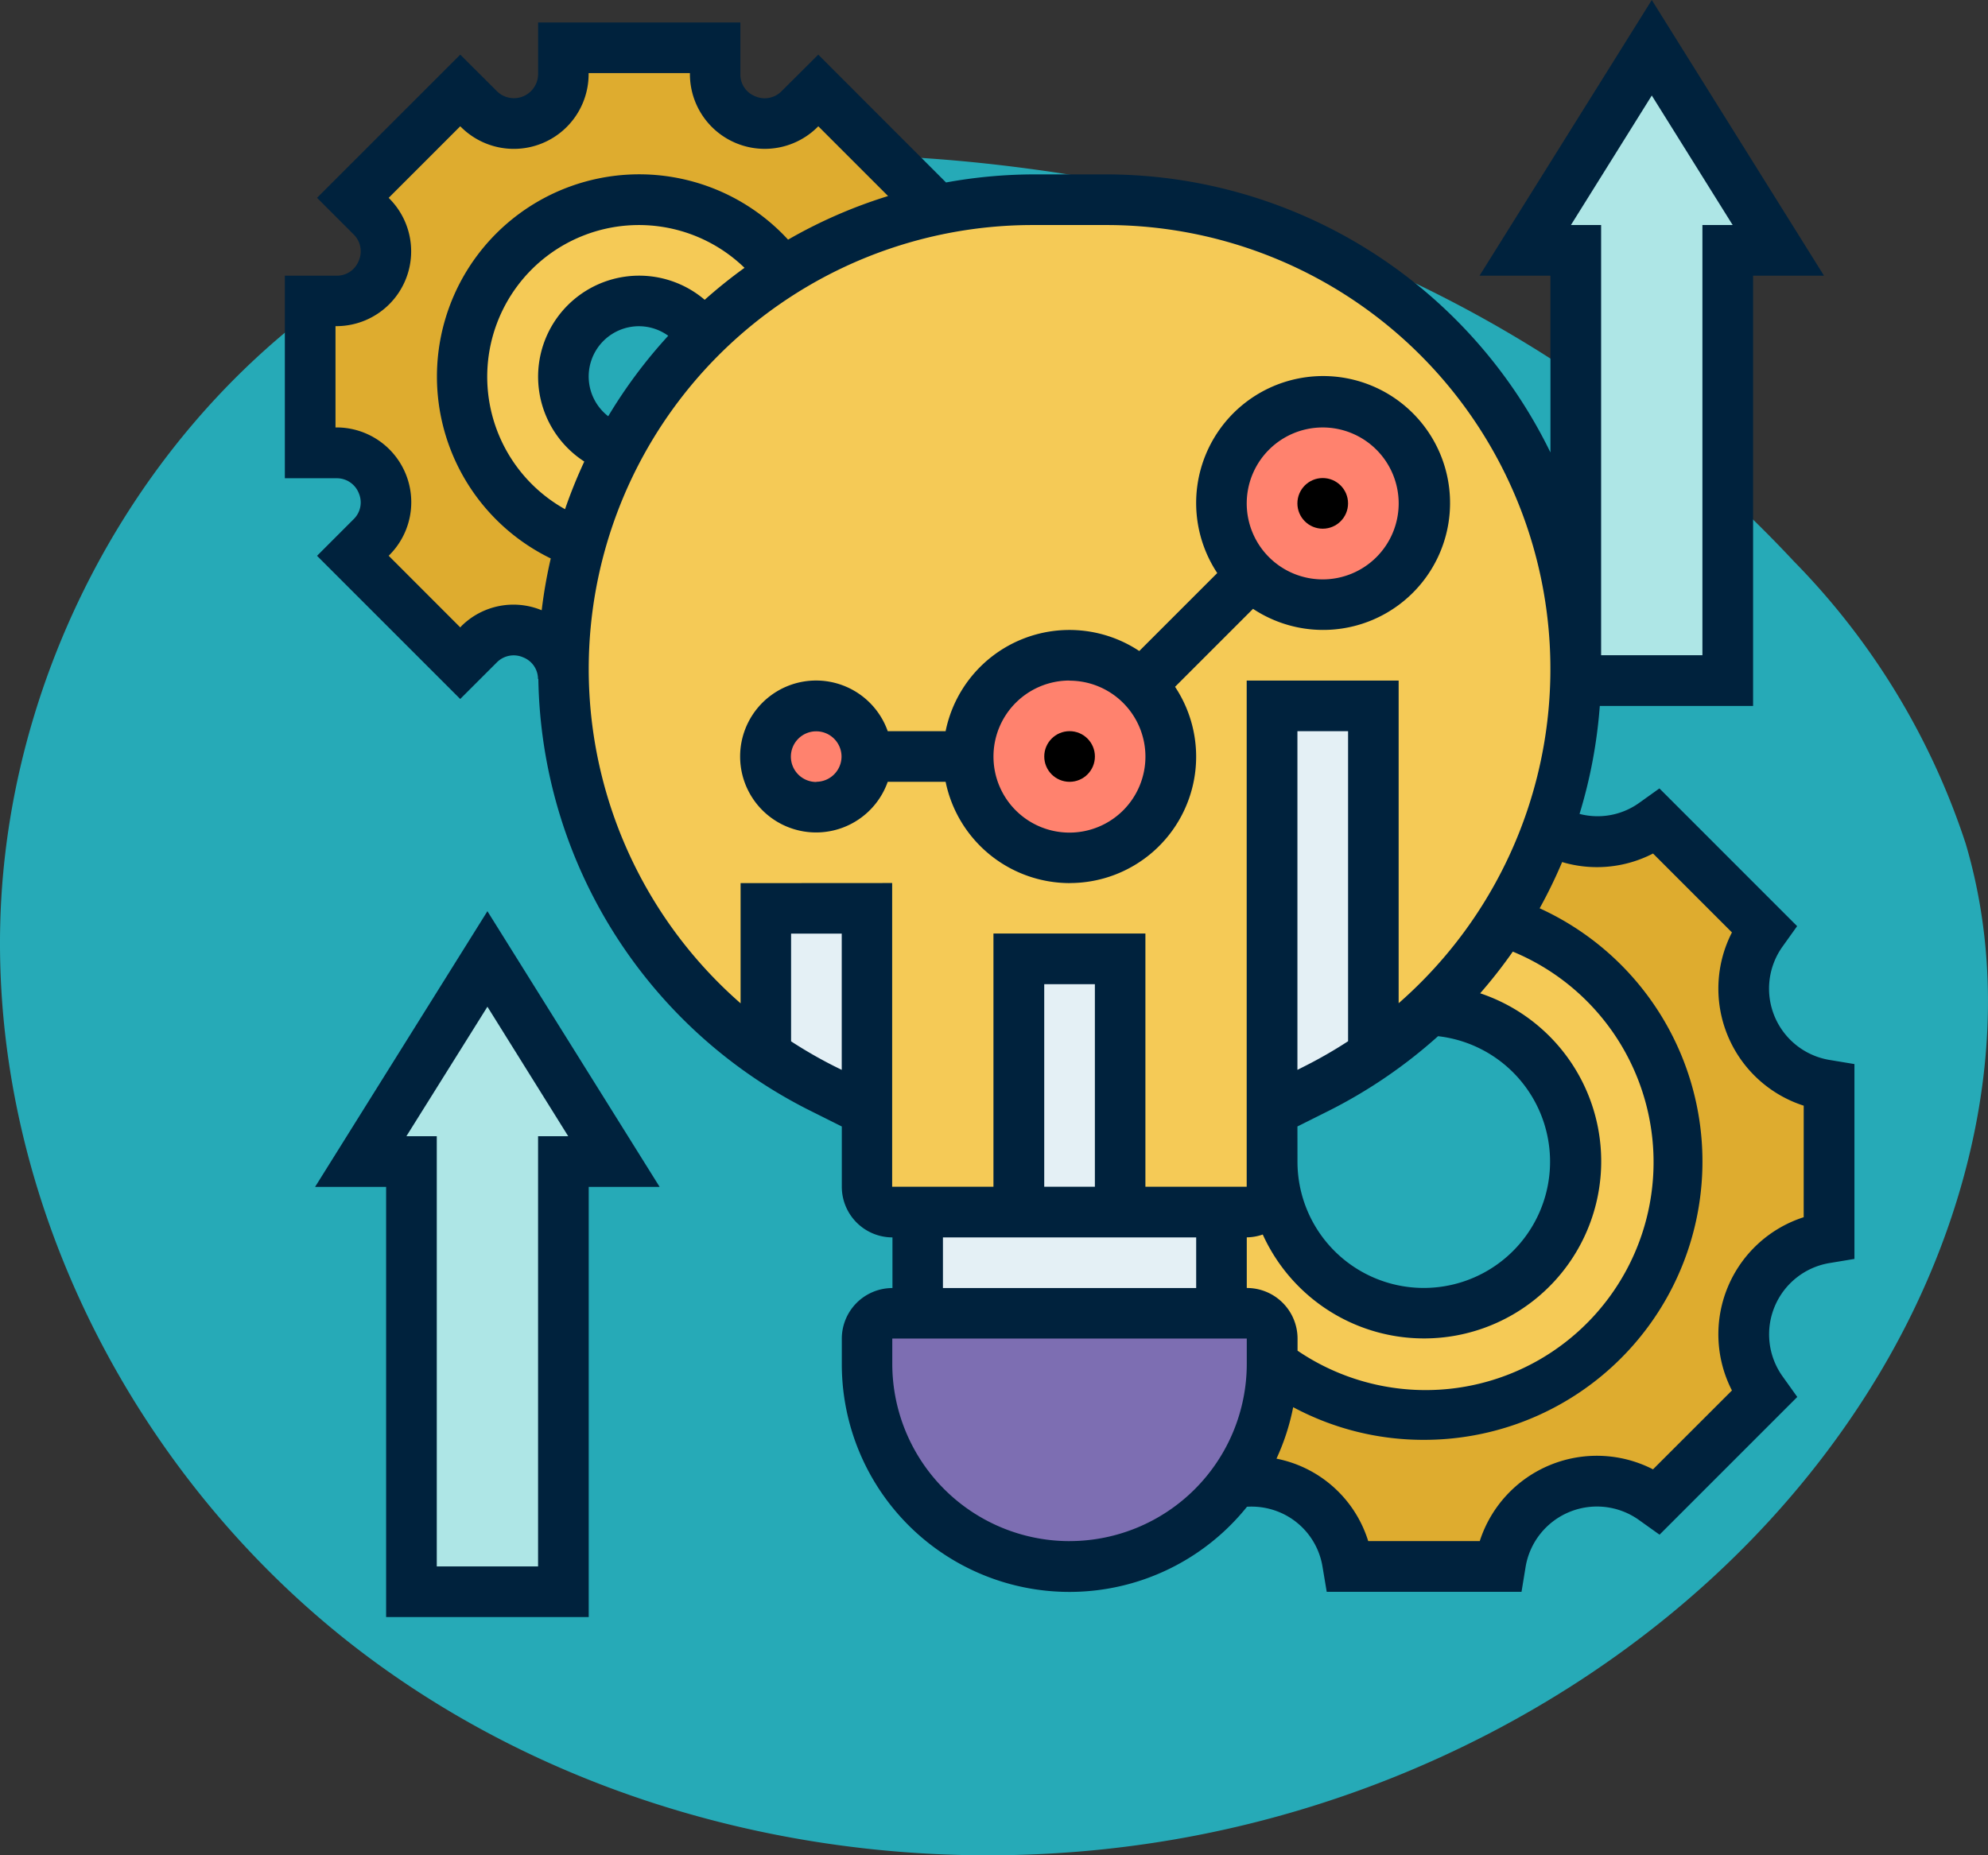 <svg xmlns="http://www.w3.org/2000/svg" width="78.501" height="73.271" viewBox="0 0 78.501 73.271">
  <rect x="0" y="0" width="78.501" height="73.271" fill="#333333" stroke="none"/>
  <g id="Grupo_1099953" data-name="Grupo 1099953" transform="translate(-1921.749 1456.089)">
    <path id="_12068" data-name="12068" d="M72.033,71.913c-8.038-1.11-16.53-.839-23.844,2.675C38.045,79.46,31.382,90.507,31.127,101.757s5.606,22.305,14.66,28.988,21,9.051,32.068,7.045c11.165-2.023,21.645-8.583,27.469-18.322,3.735-6.245,5.48-13.956,3.417-20.934a28.6,28.6,0,0,0-6.787-11.156A50.145,50.145,0,0,0,72.033,71.913Z" transform="translate(1890.63 -1521.3)" fill="#26aab7"/>
    <g id="desarrollando" transform="translate(1931.997 -1456.202)">
      <g id="Grupo_1099937" data-name="Grupo 1099937" transform="translate(2 1.999)">
        <g id="Grupo_1099922" data-name="Grupo 1099922" transform="translate(47.98 0)">
          <path id="Trazado_875735" data-name="Trazado 875735" d="M55,2l5,8H58V26.989H52V10H50Z" transform="translate(-50 -2)" fill="#aee6e6"/>
        </g>
        <g id="Grupo_1099923" data-name="Grupo 1099923" transform="translate(1.999 35.985)">
          <path id="Trazado_875736" data-name="Trazado 875736" d="M9,38l5,8H12V62.989H6V46H4Z" transform="translate(-4 -38)" fill="#aee6e6"/>
        </g>
        <g id="Grupo_1099924" data-name="Grupo 1099924" transform="translate(36.465 30.547)">
          <path id="Trazado_875737" data-name="Trazado 875737" d="M49.225,36.278a18.083,18.083,0,0,0,1.659-3.429,3.946,3.946,0,0,0,.46.23,3.841,3.841,0,0,0,3.718-.43l.12-.09,4.248,4.248-.09.12a3.872,3.872,0,0,0-.43,3.718,3.865,3.865,0,0,0,2.929,2.329l.15.02v6l-.15.03a3.843,3.843,0,0,0-2.5,6.037l.09.12-4.248,4.238-.12-.08a3.872,3.872,0,0,0-3.718-.43,3.865,3.865,0,0,0-2.329,2.929l-.02.15H43l-.03-.16a3.834,3.834,0,0,0-2.319-2.919,3.948,3.948,0,0,0-2.169-.23A8.007,8.007,0,0,0,40,53.991a10,10,0,1,0,9.1-17.5h-.01c.05-.07.1-.14.14-.21Z" transform="translate(-38.48 -32.56)" fill="#deac2f"/>
        </g>
        <g id="Grupo_1099925" data-name="Grupo 1099925" transform="translate(0)">
          <path id="Trazado_875738" data-name="Trazado 875738" d="M12.665,21.592,12,26.53c0,.13,0,.27.01.4H12a1.921,1.921,0,0,0-1.2-1.779c-.01,0-.01-.01-.02-.01a1.922,1.922,0,0,0-2.1.41l-.75.75L3.689,22.062l.75-.75a1.922,1.922,0,0,0,.41-2.1c0-.01-.01-.01-.01-.02a1.921,1.921,0,0,0-1.779-1.2H2V12H3.06a1.921,1.921,0,0,0,1.779-1.2c0-.01.01-.01.01-.02a1.922,1.922,0,0,0-.41-2.1l-.75-.75L7.927,3.689l.75.75a1.922,1.922,0,0,0,2.1.41c.01,0,.01-.01.02-.01A1.921,1.921,0,0,0,12,3.06V2h6V3.06a1.921,1.921,0,0,0,1.2,1.779c.01,0,.01.01.02.01a1.922,1.922,0,0,0,2.1-.41l.75-.75L26.3,7.927l-.75.75a18.3,18.3,0,0,0-4.918,2.189v-.01a7,7,0,1,0-7.967,10.735Z" transform="translate(-2 -2)" fill="#deac2f"/>
        </g>
        <g id="Grupo_1099926" data-name="Grupo 1099926" transform="translate(5.997 5.997)">
          <path id="Trazado_875739" data-name="Trazado 875739" d="M20.635,10.859v.01a18.248,18.248,0,0,0-3.129,2.479,3,3,0,1,0-3.359,4.528,17.922,17.922,0,0,0-1.479,3.718,7,7,0,1,1,7.967-10.735Z" transform="translate(-8 -8)" fill="#f5ca56"/>
        </g>
        <g id="Grupo_1099927" data-name="Grupo 1099927" transform="translate(35.985 34.475)">
          <path id="Trazado_875740" data-name="Trazado 875740" d="M40,46a6,6,0,1,0,6.207-6l-.01-.01a17.942,17.942,0,0,0,2.889-3.5h.01a10,10,0,1,1-9.1,17.5v-1a1,1,0,0,0-1-1H38V48h1a1,1,0,0,0,1-1Z" transform="translate(-38 -36.49)" fill="#f5ca56"/>
        </g>
        <g id="Grupo_1099928" data-name="Grupo 1099928" transform="translate(21.991 49.979)">
          <path id="Trazado_875741" data-name="Trazado 875741" d="M39.993,53v1a8.007,8.007,0,0,1-1.519,4.688,8.409,8.409,0,0,1-.82.97A8,8,0,0,1,24,54V53a1,1,0,0,1,1-1H38.994A1,1,0,0,1,39.993,53Z" transform="translate(-24 -52)" fill="#7d6eb2"/>
        </g>
        <g id="Grupo_1099929" data-name="Grupo 1099929" transform="translate(23.99 45.981)">
          <path id="Trazado_875742" data-name="Trazado 875742" d="M37.995,48v4H26V48H37.995Z" transform="translate(-26 -48)" fill="#e4f0f5"/>
        </g>
        <g id="Grupo_1099930" data-name="Grupo 1099930" transform="translate(9.996 5.997)">
          <path id="Trazado_875743" data-name="Trazado 875743" d="M39.988,45.984v1a1,1,0,0,1-1,1h-5v-10h-4v10h-5a1,1,0,0,1-1-1v-11H20v5.778A18.478,18.478,0,0,1,12.01,26.932c-.01-.13-.01-.27-.01-.4l.67-4.938a17.922,17.922,0,0,1,1.479-3.718,18.491,18.491,0,0,1,3.279-4.448l.08-.08A18.708,18.708,0,0,1,25.554,8.68,18.587,18.587,0,0,1,30.532,8h2.919A18.525,18.525,0,0,1,50.874,32.839a18.082,18.082,0,0,1-1.659,3.429c-.04.07-.09.14-.14.21a17.941,17.941,0,0,1-2.889,3.5,16.378,16.378,0,0,1-2.2,1.789V27.992h-4V45.984Z" transform="translate(-12 -8)" fill="#f5ca56"/>
        </g>
        <g id="Grupo_1099931" data-name="Grupo 1099931" transform="translate(35.985 13.994)">
          <path id="Trazado_875744" data-name="Trazado 875744" d="M42,16a4,4,0,1,1-4,4A4,4,0,0,1,42,16Z" transform="translate(-38 -16)" fill="#ff826e"/>
        </g>
        <g id="Grupo_1099932" data-name="Grupo 1099932" transform="translate(25.989 23.99)">
          <path id="Trazado_875745" data-name="Trazado 875745" d="M34.827,27.17A4,4,0,1,1,32,26,4.023,4.023,0,0,1,34.827,27.17Z" transform="translate(-28 -26)" fill="#ff826e"/>
        </g>
        <g id="Grupo_1099933" data-name="Grupo 1099933" transform="translate(17.992 25.989)">
          <circle id="Elipse_11809" data-name="Elipse 11809" cx="1.999" cy="1.999" r="1.999" fill="#ff826e"/>
        </g>
        <g id="Grupo_1099934" data-name="Grupo 1099934" transform="translate(37.984 25.989)">
          <path id="Trazado_875746" data-name="Trazado 875746" d="M44,41.774v.01a17.974,17.974,0,0,1-2.249,1.329L40,43.993V28h4Z" transform="translate(-40 -28)" fill="#e4f0f5"/>
        </g>
        <g id="Grupo_1099935" data-name="Grupo 1099935" transform="translate(27.988 35.985)">
          <path id="Trazado_875747" data-name="Trazado 875747" d="M30,38h4V48H30Z" transform="translate(-30 -38)" fill="#e4f0f5"/>
        </g>
        <g id="Grupo_1099936" data-name="Grupo 1099936" transform="translate(17.992 33.986)">
          <path id="Trazado_875748" data-name="Trazado 875748" d="M24,36v8l-1.749-.88A17.975,17.975,0,0,1,20,41.788V36Z" transform="translate(-20 -36)" fill="#e4f0f5"/>
        </g>
      </g>
      <g id="Grupo_1099938" data-name="Grupo 1099938" transform="translate(1 0.113)">
        <circle id="Elipse_11810" data-name="Elipse 11810" cx="1" cy="1" r="1" transform="translate(29.987 28.875)"/>
        <path id="Trazado_875749" data-name="Trazado 875749" d="M31.995,34.992a4.99,4.99,0,0,0,4.165-7.75l3.079-3.079a5.013,5.013,0,1,0-1.413-1.413l-3.079,3.079A4.989,4.989,0,0,0,27.1,28.994H24.814a3,3,0,1,0,0,2H27.1a5.007,5.007,0,0,0,4.9,4ZM41.99,17a3,3,0,1,1-3,3A3,3,0,0,1,41.99,17Zm-10,10a3,3,0,1,1-3,3A3,3,0,0,1,31.995,26.995Zm-10,4a1,1,0,1,1,1-1A1,1,0,0,1,22,30.993Z" transform="translate(-1.008 -0.119)" fill="#00223d"/>
        <circle id="Elipse_11811" data-name="Elipse 11811" cx="1" cy="1" r="1" transform="translate(39.983 18.879)"/>
        <path id="Trazado_875750" data-name="Trazado 875750" d="M2.195,47H5V63.988h8V47h2.8L9,36.113ZM11,45V61.989H7V45H5.8L9,39.885,12.191,45Z" transform="translate(-1.001 -0.128)" fill="#00223d"/>
        <path id="Trazado_875751" data-name="Trazado 875751" d="M61.989,41.971A2.855,2.855,0,0,1,60.136,37.5l.58-.812-5.438-5.439-.813.581a2.821,2.821,0,0,1-2.341.426,19.539,19.539,0,0,0,.8-4.264h6.053V11h2.8L54.977.113,48.175,11h2.8v6.981A19.536,19.536,0,0,0,33.445,7H30.529a19.583,19.583,0,0,0-3.421.319L22.063,2.271,20.6,3.728a.934.934,0,0,1-1.035.184.918.918,0,0,1-.578-.851V1H11V3.062a.955.955,0,0,1-1.611.667L7.926,2.271,2.271,7.925,3.729,9.384a.933.933,0,0,1,.185,1.035A.921.921,0,0,1,3.062,11H1v8H3.062a.932.932,0,0,1,.862.6.921.921,0,0,1-.2,1.009L2.271,22.063l5.654,5.654,1.458-1.457a.934.934,0,0,1,1.035-.184.918.918,0,0,1,.578.851h.014A19.417,19.417,0,0,0,21.793,44l1.2.6V46.98a2,2,0,0,0,2,2v2a2,2,0,0,0-2,2v1a8.989,8.989,0,0,0,16,5.637,2.866,2.866,0,0,1,1.266.209,2.824,2.824,0,0,1,1.716,2.161l.166.99h7.692l.161-.984a2.856,2.856,0,0,1,4.476-1.853l.813.58,5.439-5.439-.579-.81a2.855,2.855,0,0,1,1.846-4.477l.99-.164V42.135ZM38.984,50.978v-2a1.968,1.968,0,0,0,.631-.112A6.995,6.995,0,1,0,48.2,39.34a19.459,19.459,0,0,0,1.289-1.646,9,9,0,1,1-8.5,15.76v-.477A2,2,0,0,0,38.984,50.978Zm4-9.745a17.794,17.794,0,0,1-1.7.979l-.3.152V28.988h2Zm-2,3.366,1.2-.6a19.715,19.715,0,0,0,4.353-2.965,4.987,4.987,0,1,1-5.551,4.945ZM54.977,3.885,58.171,9H56.976V25.989h-4V9H51.784ZM7.971,24.844l-.045.045L5.1,22.061l.044-.044a2.953,2.953,0,0,0-2.081-5.024H3v-4h.063A2.954,2.954,0,0,0,5.143,7.971L5.1,7.926,7.926,5.1l.045.044a2.953,2.953,0,0,0,5.024-2.08V3h4v.063a2.955,2.955,0,0,0,5.025,2.082l.045-.045,2.755,2.755a19.388,19.388,0,0,0-3.949,1.722A7.987,7.987,0,1,0,11.5,22.167a19.139,19.139,0,0,0-.358,2.046,2.916,2.916,0,0,0-3.176.631Zm5.8-8.291a1.985,1.985,0,0,1,1.226-3.557,1.978,1.978,0,0,1,1.142.377A19.588,19.588,0,0,0,13.768,16.552Zm3.808-4.6a3.99,3.99,0,1,0-4.755,6.387,19.529,19.529,0,0,0-.76,1.882,5.99,5.99,0,1,1,7.087-9.532,19.7,19.7,0,0,0-1.572,1.262Zm5.111,30.263a17.884,17.884,0,0,1-1.7-.979V36.984h2v5.38Zm-3.694-7.227v4.747A17.533,17.533,0,0,1,30.529,9h2.917A17.533,17.533,0,0,1,44.981,39.732V26.989h-6V46.98h-4v-10h-6v10h-4V34.985ZM32.986,46.98h-2v-8h2Zm-6,2h10v2h-10Zm5,11.995a7.005,7.005,0,0,1-7-7v-1H38.984v1A7.005,7.005,0,0,1,31.987,60.974ZM60.975,48.183a4.857,4.857,0,0,0-2.833,6.842L55.025,58.14a4.857,4.857,0,0,0-6.841,2.833H43.779a4.752,4.752,0,0,0-3.622-3.255,8.926,8.926,0,0,0,.659-2.033,10.886,10.886,0,0,0,5.166,1.29,10.992,10.992,0,0,0,4.567-20.992,19.236,19.236,0,0,0,.888-1.826,4.817,4.817,0,0,0,3.589-.337l3.116,3.116a4.857,4.857,0,0,0,2.834,6.842Z" transform="translate(-1 -0.113)" fill="#00223d"/>
      </g>
    </g>
  </g>
</svg>
